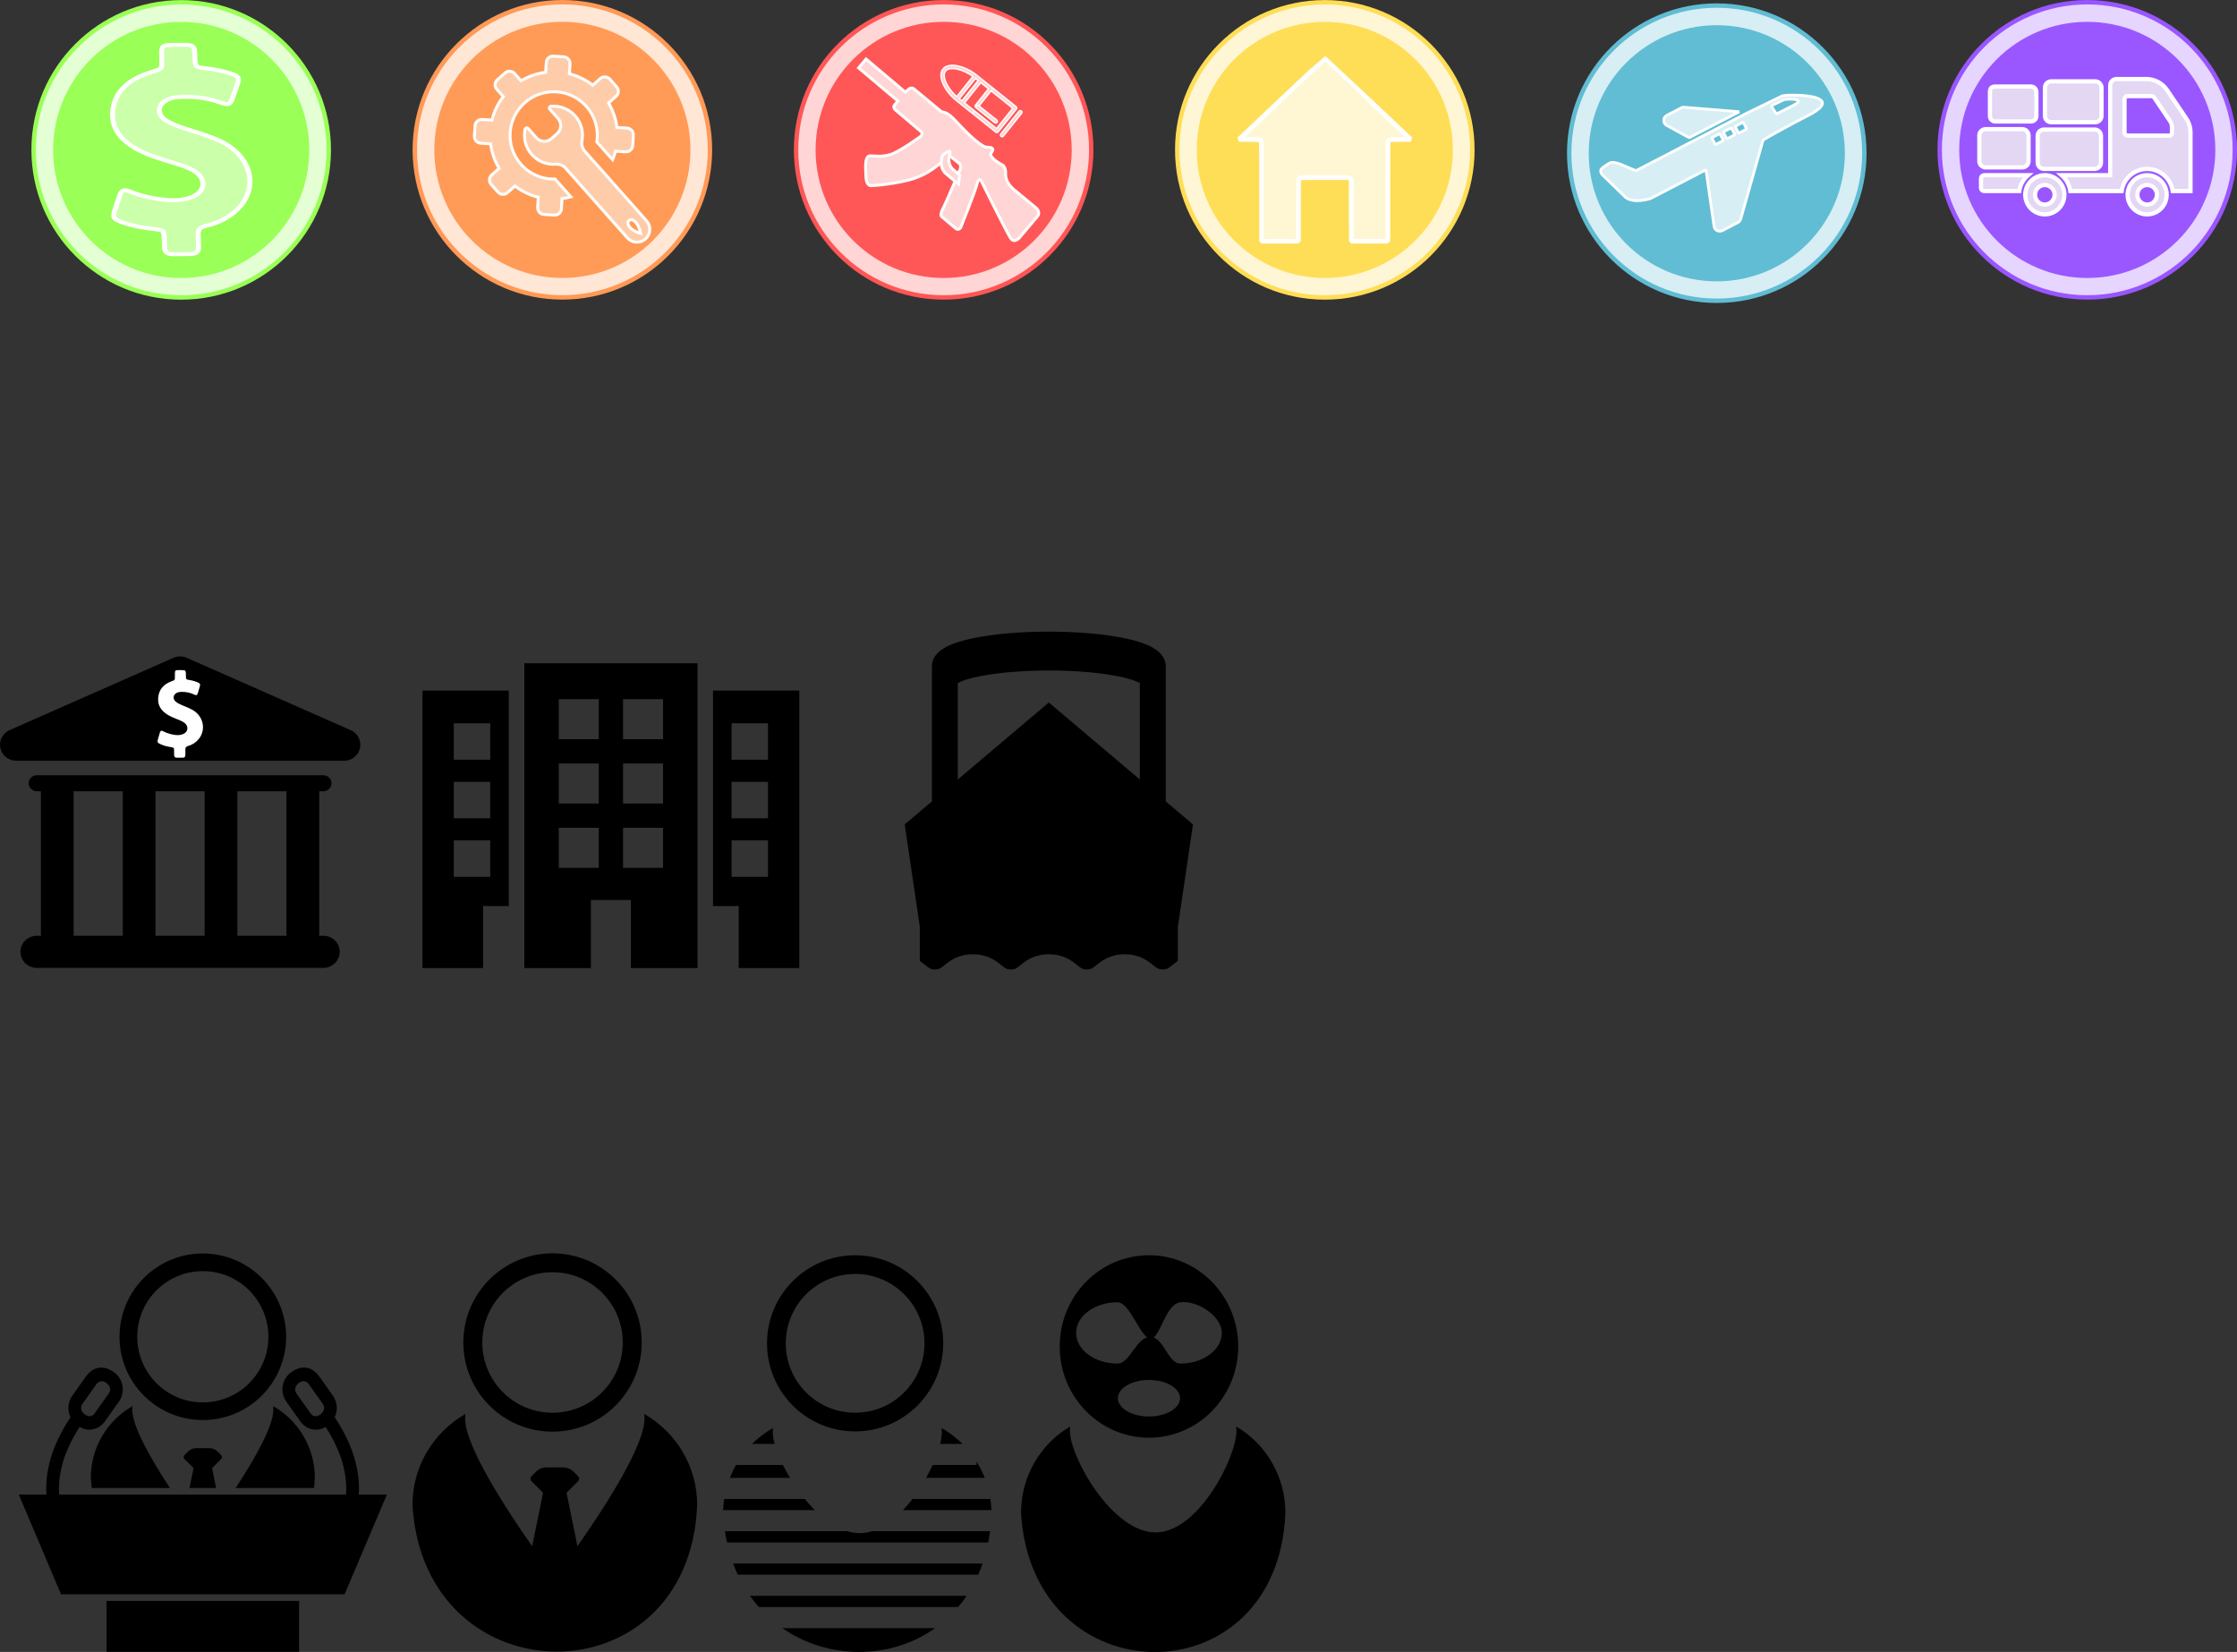 <?xml version="1.0" encoding="UTF-8" standalone="no"?>
<!-- Created with Inkscape (http://www.inkscape.org/) -->

<svg
   xmlns:osb="http://www.openswatchbook.org/uri/2009/osb"
   xmlns:dc="http://purl.org/dc/elements/1.1/"
   xmlns:cc="http://creativecommons.org/ns#"
   xmlns:rdf="http://www.w3.org/1999/02/22-rdf-syntax-ns#"
   xmlns:svg="http://www.w3.org/2000/svg"
   xmlns="http://www.w3.org/2000/svg"
   xmlns:sodipodi="http://sodipodi.sourceforge.net/DTD/sodipodi-0.dtd"
   xmlns:inkscape="http://www.inkscape.org/namespaces/inkscape"
   width="1127.965"
   height="832.862"
   id="svg2"
   version="1.1"
   inkscape:version="0.48.4 r9939"
   sodipodi:docname="Summary_icon_1.svg">
  <rect width="100%" height="100%" fill="#333333" stroke="none"/>
  <defs
     id="defs4">
    <linearGradient
       osb:paint="solid"
       id="linearGradient5585">
      <stop
         id="stop5587"
         offset="0"
         style="stop-color:#06ff12;stop-opacity:1;" />
    </linearGradient>
    <linearGradient
       id="linearGradient5585-2"
       osb:paint="solid">
      <stop
         style="stop-color:#06ff12;stop-opacity:1;"
         offset="0"
         id="stop5587-1" />
    </linearGradient>
  </defs>
  <sodipodi:namedview
     id="base"
     pagecolor="#ffffff"
     bordercolor="#666666"
     borderopacity="1.0"
     inkscape:pageopacity="0.0"
     inkscape:pageshadow="2"
     inkscape:zoom="0.49497475"
     inkscape:cx="-315.29801"
     inkscape:cy="748.65014"
     inkscape:document-units="px"
     inkscape:current-layer="layer1"
     showgrid="false"
     inkscape:window-width="1280"
     inkscape:window-height="1004"
     inkscape:window-x="-3"
     inkscape:window-y="-3"
     inkscape:window-maximized="1"
     fit-margin-top="0"
     fit-margin-left="0"
     fit-margin-right="0"
     fit-margin-bottom="0"
     showguides="true"
     inkscape:guide-bbox="true" />
  <g
     inkscape:label="Layer 1"
     inkscape:groupmode="layer"
     id="layer1"
     transform="translate(2.313,-22.857)">
    <g
       transform="matrix(0.739,0,0,0.739,78.689,-92.333)"
       id="layer1-5"
       inkscape:label="Layer 1">
      <path
         transform="matrix(1.06,0,0,1.06,754.587,141.188)"
         d="m -112.857,110.286 c 0,52.467 -42.533,95 -95,95 -52.467,0 -95,-42.533 -95,-95 0,-52.467 42.533,-95 95,-95 52.467,0 95,42.533 95,95 z"
         sodipodi:ry="95"
         sodipodi:rx="95"
         sodipodi:cy="110.28571"
         sodipodi:cx="-207.85715"
         id="path2990"
         style="fill:#ffd5d5;fill-opacity:1;stroke:#ff5555;stroke-width:2.831;stroke-linejoin:miter;stroke-miterlimit:3.6;stroke-opacity:1;stroke-dasharray:none;stroke-dashoffset:1.2;marker-start:none"
         sodipodi:type="arc" />
      <path
         transform="matrix(0.941,0,0,0.941,641.803,-50.634)"
         d="m -21.429,328.143 c 0,51.284 -41.574,92.857 -92.857,92.857 -51.284,0 -92.857,-41.574 -92.857,-92.857 0,-51.284 41.574,-92.857 92.857,-92.857 51.284,0 92.857,41.574 92.857,92.857 z"
         sodipodi:ry="92.85714"
         sodipodi:rx="92.85714"
         sodipodi:cy="328.14285"
         sodipodi:cx="-114.28571"
         id="path2994"
         style="opacity:0.98;fill:#ff5555;fill-opacity:1;stroke:#ff9955;stroke-width:5;stroke-linejoin:bevel;stroke-miterlimit:3.9;stroke-opacity:0;stroke-dasharray:none"
         sodipodi:type="arc" />
      <g
         inkscape:export-ydpi="90"
         inkscape:export-xdpi="90"
         inkscape:export-filename="/home/chnn/d3/arms.png"
         style="fill:#ffd5d5;stroke:#ffffff;stroke-width:5.656;stroke-miterlimit:4;stroke-opacity:1;stroke-dasharray:none"
         inkscape:transform-center-y="27.998445"
         inkscape:transform-center-x="5.7861588"
         transform="matrix(0.153,-0.017,0.017,0.153,531.639,201.246)"
         id="g6481">
        <g
           style="fill:#ffd5d5;stroke:#ffffff;stroke-width:5.656;stroke-miterlimit:4;stroke-opacity:1;stroke-dasharray:none"
           id="g6427">
          <path
             style="fill:#ffd5d5;stroke:#ffffff;stroke-width:5.656;stroke-miterlimit:4;stroke-opacity:1;stroke-dasharray:none"
             inkscape:connector-curvature="0"
             d="m 316.682,214.292 -93.48,-93.481 c -2.928,-2.928 -7.673,-2.929 -10.604,-0.003 -2.932,2.931 -2.932,7.68 -0.003,10.609 l 88.178,88.178 -81.178,81.179 -88.178,-88.178 c -2.93,-2.929 -7.677,-2.929 -10.607,0 -2.929,2.929 -2.929,7.678 0,10.607 l 93.481,93.481 c 1.407,1.407 3.314,2.197 5.304,2.197 1.99,0 3.896,-0.79 5.304,-2.197 l 91.784,-91.785 c 2.928,-2.929 2.928,-7.678 -0.001,-10.607 z"
             id="path6433" />
          <path
             style="fill:#ffd5d5;stroke:#ffffff;stroke-width:5.656;stroke-miterlimit:4;stroke-opacity:1;stroke-dasharray:none"
             inkscape:connector-curvature="0"
             d="m 127.399,208.578 -36.034,-36.033 81.178,-81.178 30.73,30.73 -65.363,65.363 c -2.929,2.929 -2.929,7.678 0,10.606 1.465,1.465 3.384,2.197 5.304,2.197 1.919,0 3.839,-0.732 5.304,-2.197 L 219.185,127.4 c 2.929,-2.931 2.928,-7.678 0,-10.606 L 156.73,54.339 C 135.965,33.575 107.928,15.753 81.73,6.664 51.302,-3.894 26.683,-1.851 12.415,12.417 -1.852,26.685 -3.895,51.301 6.662,81.732 c 9.089,26.198 26.912,54.235 47.675,74.999 l 62.455,62.455 c 1.465,1.464 3.384,2.197 5.304,2.197 1.919,0 3.838,-0.732 5.303,-2.196 2.929,-2.931 2.929,-7.68 0,-10.609 z M 80.758,161.938 70.247,151.427 151.425,70.249 161.936,80.76 80.758,161.938 z M 76.813,20.835 c 21.961,7.619 45.349,21.945 63.876,38.936 L 59.77,140.69 C 42.779,122.163 28.452,98.775 20.834,76.815 12.387,52.468 13.185,32.861 23.023,23.023 32.861,13.186 52.468,12.388 76.813,20.835 z"
             id="path6435" />
          <path
             style="fill:#ffd5d5;stroke:#ffffff;stroke-width:5.656;stroke-miterlimit:4;stroke-opacity:1;stroke-dasharray:none"
             inkscape:connector-curvature="0"
             d="m 337.8,235.41 c -2.93,-2.929 -7.678,-2.929 -10.607,0 l -91.784,91.785 c -2.929,2.929 -2.929,7.678 0,10.606 1.465,1.464 3.385,2.197 5.304,2.197 1.919,0 3.839,-0.732 5.304,-2.197 l 91.784,-91.785 c 2.928,-2.928 2.928,-7.677 -0.001,-10.606 z"
             id="path6437" />
          <path
             style="fill:#ffd5d5;stroke:#ffffff;stroke-width:5.656;stroke-miterlimit:4;stroke-opacity:1;stroke-dasharray:none"
             inkscape:connector-curvature="0"
             d="m 214.29,274.447 c 1.465,1.464 3.385,2.197 5.304,2.197 1.919,0 3.839,-0.732 5.304,-2.197 2.929,-2.929 2.929,-7.678 0,-10.606 l -72.362,-72.362 c -2.93,-2.929 -7.678,-2.929 -10.607,0 -2.929,2.929 -2.929,7.678 0,10.606 l 72.361,72.362 z"
             id="path6443" />
        </g>
        <g
           style="fill:#ffd5d5;stroke:#ffffff;stroke-width:5.656;stroke-miterlimit:4;stroke-opacity:1;stroke-dasharray:none"
           id="g6445" />
        <g
           style="fill:#ffd5d5;stroke:#ffffff;stroke-width:5.656;stroke-miterlimit:4;stroke-opacity:1;stroke-dasharray:none"
           id="g6447" />
        <g
           style="fill:#ffd5d5;stroke:#ffffff;stroke-width:5.656;stroke-miterlimit:4;stroke-opacity:1;stroke-dasharray:none"
           id="g6449" />
        <g
           style="fill:#ffd5d5;stroke:#ffffff;stroke-width:5.656;stroke-miterlimit:4;stroke-opacity:1;stroke-dasharray:none"
           id="g6451" />
        <g
           style="fill:#ffd5d5;stroke:#ffffff;stroke-width:5.656;stroke-miterlimit:4;stroke-opacity:1;stroke-dasharray:none"
           id="g6453" />
        <g
           style="fill:#ffd5d5;stroke:#ffffff;stroke-width:5.656;stroke-miterlimit:4;stroke-opacity:1;stroke-dasharray:none"
           id="g6455" />
        <g
           style="fill:#ffd5d5;stroke:#ffffff;stroke-width:5.656;stroke-miterlimit:4;stroke-opacity:1;stroke-dasharray:none"
           id="g6457" />
        <g
           style="fill:#ffd5d5;stroke:#ffffff;stroke-width:5.656;stroke-miterlimit:4;stroke-opacity:1;stroke-dasharray:none"
           id="g6459" />
        <g
           style="fill:#ffd5d5;stroke:#ffffff;stroke-width:5.656;stroke-miterlimit:4;stroke-opacity:1;stroke-dasharray:none"
           id="g6461" />
        <g
           style="fill:#ffd5d5;stroke:#ffffff;stroke-width:5.656;stroke-miterlimit:4;stroke-opacity:1;stroke-dasharray:none"
           id="g6463" />
        <g
           style="fill:#ffd5d5;stroke:#ffffff;stroke-width:5.656;stroke-miterlimit:4;stroke-opacity:1;stroke-dasharray:none"
           id="g6465" />
        <g
           style="fill:#ffd5d5;stroke:#ffffff;stroke-width:5.656;stroke-miterlimit:4;stroke-opacity:1;stroke-dasharray:none"
           id="g6467" />
        <g
           style="fill:#ffd5d5;stroke:#ffffff;stroke-width:5.656;stroke-miterlimit:4;stroke-opacity:1;stroke-dasharray:none"
           id="g6469" />
        <g
           style="fill:#ffd5d5;stroke:#ffffff;stroke-width:5.656;stroke-miterlimit:4;stroke-opacity:1;stroke-dasharray:none"
           id="g6471" />
        <g
           style="fill:#ffd5d5;stroke:#ffffff;stroke-width:5.656;stroke-miterlimit:4;stroke-opacity:1;stroke-dasharray:none"
           id="g6473" />
      </g>
      <g
         inkscape:export-ydpi="90"
         inkscape:export-xdpi="90"
         inkscape:export-filename="/home/chnn/d3/arms.png"
         style="fill:#ffd5d5;stroke:#ffffff;stroke-width:0.412;stroke-miterlimit:4;stroke-opacity:1;stroke-dasharray:none"
         transform="matrix(-4.858,0,0,4.858,599.593,196.155)"
         id="g6635">
        <g
           style="fill:#ffd5d5;stroke:#ffffff;stroke-width:0.412;stroke-miterlimit:4;stroke-opacity:1;stroke-dasharray:none"
           id="g6591">
          <path
             sodipodi:nodetypes="ccccsccccccccccccccccccccccccsaaaccccc"
             inkscape:connector-curvature="0"
             style="fill:#ffd5d5;stroke:#ffffff;stroke-width:0.412;stroke-miterlimit:4;stroke-opacity:1;stroke-dasharray:none"
             d="m 0.293,22.117 2.329,2.757 c 0,0 0.822,1.163 1.413,0.291 0.591,-0.87 4.134,-8.052 4.134,-8.052 0,0 0.355,-0.586 0.604,0.461 0.249,1.047 2.294,6.113 2.294,6.113 0,0 0.309,0.427 0.68,0.112 0.372,-0.312 1.86,-1.567 1.86,-1.567 0,0 0.502,-0.159 -0.018,-1.151 -0.521,-0.995 -2.43,-5.521 -2.43,-5.521 0,0 -0.279,-0.58 0.125,-0.92 0.403,-0.339 0.924,-0.728 0.924,-0.728 0,0 0.232,-0.479 0.871,0.026 0.638,0.504 2.468,2.357 5.287,3.054 2.818,0.699 5.285,0.793 5.285,0.793 0,0 0.604,0.022 0.689,-1.009 0.029,-0.881 0.325,-3.115 -0.51,-3.178 -0.603,-0.021 -1.627,0.209 -2.918,-0.189 -1.291,-0.396 -4.208,-2.53 -4.208,-2.53 0,0 -0.468,-0.367 -0.034,-0.735 0.434,-0.366 3.471,-2.928 3.471,-2.928 0,0 0.521,-0.389 0.207,-0.761 -0.313,-0.371 -0.47,-0.557 -0.47,-0.557 L 25.394,1.24 24.346,0 18.83,4.656 18.377,4.247 c 0,0 -0.403,-0.351 -0.744,-0.063 -0.34,0.284 -3.9,3.236 -3.9,3.236 0,0 -0.56,-0.014 -1.303,0.613 -0.743,0.627 -2.826,3.223 -4.662,4.248 -0.366,0.204 -1.015,-0.025 -1.21,0.347 -0.136,0.259 0.358,0.549 0.279,0.831 -0.204,0.729 -1.735,1.465 -1.735,1.465 0,0 -0.407,0.397 -0.356,1.151 0.052,0.752 -0.364,1.578 -1.169,2.26 -0.804,0.68 -3.125,2.586 -3.125,2.586 0,0 -0.681,0.577 -0.159,1.197 z"
             id="path6593" />
          <path
             inkscape:connector-curvature="0"
             style="fill:#ffd5d5;stroke:#ffffff;stroke-width:0.412;stroke-miterlimit:4;stroke-opacity:1;stroke-dasharray:none"
             d="m 11.204,16.285 c 0,0 0.512,-0.432 0.921,-0.777 0.409,-0.345 0.805,-1.12 0.464,-2.146 -0.34,-1.025 1,0.147 1,0.147 0,0 0.703,1.612 -0.496,2.623 -1.204,1.019 -1.736,1.423 -1.736,1.423 l -0.153,-1.27 z"
             id="path6597" />
        </g>
        <g
           style="fill:#ffd5d5;stroke:#ffffff;stroke-width:0.412;stroke-miterlimit:4;stroke-opacity:1;stroke-dasharray:none"
           id="g6599" />
        <g
           style="fill:#ffd5d5;stroke:#ffffff;stroke-width:0.412;stroke-miterlimit:4;stroke-opacity:1;stroke-dasharray:none"
           id="g6601" />
        <g
           style="fill:#ffd5d5;stroke:#ffffff;stroke-width:0.412;stroke-miterlimit:4;stroke-opacity:1;stroke-dasharray:none"
           id="g6603" />
        <g
           style="fill:#ffd5d5;stroke:#ffffff;stroke-width:0.412;stroke-miterlimit:4;stroke-opacity:1;stroke-dasharray:none"
           id="g6605" />
        <g
           style="fill:#ffd5d5;stroke:#ffffff;stroke-width:0.412;stroke-miterlimit:4;stroke-opacity:1;stroke-dasharray:none"
           id="g6607" />
        <g
           style="fill:#ffd5d5;stroke:#ffffff;stroke-width:0.412;stroke-miterlimit:4;stroke-opacity:1;stroke-dasharray:none"
           id="g6609" />
        <g
           style="fill:#ffd5d5;stroke:#ffffff;stroke-width:0.412;stroke-miterlimit:4;stroke-opacity:1;stroke-dasharray:none"
           id="g6611" />
        <g
           style="fill:#ffd5d5;stroke:#ffffff;stroke-width:0.412;stroke-miterlimit:4;stroke-opacity:1;stroke-dasharray:none"
           id="g6613" />
        <g
           style="fill:#ffd5d5;stroke:#ffffff;stroke-width:0.412;stroke-miterlimit:4;stroke-opacity:1;stroke-dasharray:none"
           id="g6615" />
        <g
           style="fill:#ffd5d5;stroke:#ffffff;stroke-width:0.412;stroke-miterlimit:4;stroke-opacity:1;stroke-dasharray:none"
           id="g6617" />
        <g
           style="fill:#ffd5d5;stroke:#ffffff;stroke-width:0.412;stroke-miterlimit:4;stroke-opacity:1;stroke-dasharray:none"
           id="g6619" />
        <g
           style="fill:#ffd5d5;stroke:#ffffff;stroke-width:0.412;stroke-miterlimit:4;stroke-opacity:1;stroke-dasharray:none"
           id="g6621" />
        <g
           style="fill:#ffd5d5;stroke:#ffffff;stroke-width:0.412;stroke-miterlimit:4;stroke-opacity:1;stroke-dasharray:none"
           id="g6623" />
        <g
           style="fill:#ffd5d5;stroke:#ffffff;stroke-width:0.412;stroke-miterlimit:4;stroke-opacity:1;stroke-dasharray:none"
           id="g6625" />
        <g
           style="fill:#ffd5d5;stroke:#ffffff;stroke-width:0.412;stroke-miterlimit:4;stroke-opacity:1;stroke-dasharray:none"
           id="g6627" />
      </g>
    </g>
    <g
       id="g3514"
       transform="matrix(0.739,0,0,0.739,205.751,22.861)">
      <path
         transform="matrix(1.06,0,0,1.06,322.498,-14.706)"
         d="m -112.857,110.286 c 0,52.467 -42.533,95 -95,95 -52.467,0 -95,-42.533 -95,-95 0,-52.467 42.533,-95 95,-95 52.467,0 95,42.533 95,95 z"
         sodipodi:ry="95"
         sodipodi:rx="95"
         sodipodi:cy="110.28571"
         sodipodi:cx="-207.85715"
         id="path2990-3"
         style="fill:#ffe6d5;fill-opacity:1;stroke:#ff9955;stroke-width:2.831;stroke-linejoin:miter;stroke-miterlimit:3.6;stroke-opacity:1;stroke-dasharray:none;stroke-dashoffset:1.2;marker-start:none"
         sodipodi:type="arc" />
      <path
         transform="matrix(0.941,0,0,0.941,209.714,-206.528)"
         d="m -21.429,328.143 c 0,51.284 -41.574,92.857 -92.857,92.857 -51.284,0 -92.857,-41.574 -92.857,-92.857 0,-51.284 41.574,-92.857 92.857,-92.857 51.284,0 92.857,41.574 92.857,92.857 z"
         sodipodi:ry="92.85714"
         sodipodi:rx="92.85714"
         sodipodi:cy="328.14285"
         sodipodi:cx="-114.28571"
         id="path2994-4"
         style="opacity:0.98;fill:#ff9955;fill-opacity:1;stroke:#ff9955;stroke-width:5;stroke-linejoin:bevel;stroke-miterlimit:3.9;stroke-opacity:0;stroke-dasharray:none"
         sodipodi:type="arc" />
      <g
         style="fill:#ffccaa;stroke:#ffffff;stroke-width:5.173;stroke-miterlimit:4;stroke-opacity:1;stroke-dasharray:none"
         transform="matrix(0.387,0,0,0.387,356.493,480.128)"
         id="g3124">
        <g
           transform="matrix(0.585,-0.519,0.519,0.585,-908.214,-978.97)"
           style="fill:#ffccaa;stroke:#ffffff;stroke-width:6.614;stroke-miterlimit:4;stroke-opacity:1;stroke-dasharray:none"
           id="g3080">
          <g
             style="fill:#ffccaa;stroke:#ffffff;stroke-width:6.614;stroke-miterlimit:4;stroke-opacity:1;stroke-dasharray:none"
             id="g3082">
            <path
               style="fill:#ffccaa;stroke:#ffffff;stroke-width:6.614;stroke-miterlimit:4;stroke-opacity:1;stroke-dasharray:none"
               inkscape:connector-curvature="0"
               d="M 408.5,151.9 H 386 c -3.7,-19.8 -11.4,-38.2 -22.3,-54.2 l 15.8,-15.8 c 5.9,-5.9 5.9,-15.5 0,-21.4 L 363,44 c -5.9,-5.9 -15.5,-5.9 -21.4,0 l -15.7,15.7 c -16,-11 -34.4,-18.8 -54.3,-22.6 v -22 C 271.6,6.8 264.8,0 256.5,0 h -23.3 c -8.3,0 -15.1,6.8 -15.1,15.1 V 37.2 C 198.3,41 179.9,48.8 163.8,59.8 L 148.1,44.1 c -5.9,-5.9 -15.5,-5.9 -21.4,0 l -16.5,16.5 c -5.9,5.9 -5.9,15.5 0,21.4 L 126,97.8 c -10.9,16 -18.6,34.4 -22.3,54.2 H 81.3 c -8.3,0 -15.1,6.8 -15.1,15.1 v 23.3 c 0,8.3 6.8,15.1 15.1,15.1 H 104 c 3.8,19.7 11.6,37.9 22.5,53.8 l -16.2,16.2 c -5.9,5.9 -5.9,15.5 0,21.4 l 16.5,16.5 c 5.9,5.9 15.5,5.9 21.4,0 l 16.3,-16.3 c 5.6,3.8 11.4,7.2 17.5,10.2 v -53.6 c -21.7,-18 -35.4,-45.2 -35.4,-75.6 0,-54.3 44,-98.4 98.4,-98.4 54.3,0 98.4,44 98.4,98.4 0,30.4 -13.8,57.6 -35.4,75.6 v 53.6 c 6.1,-3 12,-6.4 17.5,-10.2 l 16.3,16.3 c 5.9,5.9 15.5,5.9 21.4,0 l 16.5,-16.5 c 5.9,-5.9 5.9,-15.5 0,-21.4 l -16.2,-16.2 c 10.9,-15.9 18.7,-34.1 22.5,-53.8 h 22.7 c 8.3,0 15.1,-6.8 15.1,-15.1 V 167 c -0.2,-8.3 -7,-15.1 -15.3,-15.1 z"
               id="path3084" />
            <path
               style="fill:#ffccaa;stroke:#ffffff;stroke-width:6.614;stroke-miterlimit:4;stroke-opacity:1;stroke-dasharray:none"
               sodipodi:nodetypes="csssssscscssssscsccc"
               inkscape:connector-curvature="0"
               d="m 283.8,124.8 c -2.6,-1.9 -6.2,-0.1 -6.2,3.1 l 0,28.1 c 0,13.3 -10.8,24.1 -24.1,24.1 l -17.2,0 c -13.3,0 -24.1,-10.8 -24.1,-24.1 l 0,-28.1 c 0,-3.2 -3.6,-5 -6.2,-3.1 -16.1,11.9 -26.6,31.1 -26.6,52.7 0,21.2 10.1,40 25.7,52 6.9,5.3 10.9,13.4 10.9,22.1 l 0,209.6 c 0,15.9 13,28.8 28.9,28.8 16,0 28.9,-12.9 28.9,-28.8 l 0,-209.7 c 0,-8.7 4,-16.8 10.9,-22.1 15.6,-12 25.7,-30.8 25.7,-52 0,-21.5 -10.4,-40.7 -26.6,-52.6 z m -38.9,348.531 c -30.697,-51.371 29.647,-52.683 0,0 z"
               id="path3086" />
          </g>
        </g>
        <g
           style="fill:#ffccaa;stroke:#ffffff;stroke-width:5.173;stroke-miterlimit:4;stroke-opacity:1;stroke-dasharray:none"
           id="g3088" />
        <g
           style="fill:#ffccaa;stroke:#ffffff;stroke-width:5.173;stroke-miterlimit:4;stroke-opacity:1;stroke-dasharray:none"
           id="g3090" />
        <g
           style="fill:#ffccaa;stroke:#ffffff;stroke-width:5.173;stroke-miterlimit:4;stroke-opacity:1;stroke-dasharray:none"
           id="g3092" />
        <g
           style="fill:#ffccaa;stroke:#ffffff;stroke-width:5.173;stroke-miterlimit:4;stroke-opacity:1;stroke-dasharray:none"
           id="g3094" />
        <g
           style="fill:#ffccaa;stroke:#ffffff;stroke-width:5.173;stroke-miterlimit:4;stroke-opacity:1;stroke-dasharray:none"
           id="g3096" />
        <g
           style="fill:#ffccaa;stroke:#ffffff;stroke-width:5.173;stroke-miterlimit:4;stroke-opacity:1;stroke-dasharray:none"
           id="g3098" />
        <g
           style="fill:#ffccaa;stroke:#ffffff;stroke-width:5.173;stroke-miterlimit:4;stroke-opacity:1;stroke-dasharray:none"
           id="g3100" />
        <g
           style="fill:#ffccaa;stroke:#ffffff;stroke-width:5.173;stroke-miterlimit:4;stroke-opacity:1;stroke-dasharray:none"
           id="g3102" />
        <g
           style="fill:#ffccaa;stroke:#ffffff;stroke-width:5.173;stroke-miterlimit:4;stroke-opacity:1;stroke-dasharray:none"
           id="g3104" />
        <g
           style="fill:#ffccaa;stroke:#ffffff;stroke-width:5.173;stroke-miterlimit:4;stroke-opacity:1;stroke-dasharray:none"
           id="g3106" />
        <g
           style="fill:#ffccaa;stroke:#ffffff;stroke-width:5.173;stroke-miterlimit:4;stroke-opacity:1;stroke-dasharray:none"
           id="g3108" />
        <g
           style="fill:#ffccaa;stroke:#ffffff;stroke-width:5.173;stroke-miterlimit:4;stroke-opacity:1;stroke-dasharray:none"
           id="g3110" />
        <g
           style="fill:#ffccaa;stroke:#ffffff;stroke-width:5.173;stroke-miterlimit:4;stroke-opacity:1;stroke-dasharray:none"
           id="g3112" />
        <g
           style="fill:#ffccaa;stroke:#ffffff;stroke-width:5.173;stroke-miterlimit:4;stroke-opacity:1;stroke-dasharray:none"
           id="g3114" />
        <g
           style="fill:#ffccaa;stroke:#ffffff;stroke-width:5.173;stroke-miterlimit:4;stroke-opacity:1;stroke-dasharray:none"
           id="g3116" />
      </g>
    </g>
    <g
       id="g3620"
       transform="matrix(1,0,0,1.022,502.517,645.501)">
      <g
         transform="matrix(2.022,0,0,2.022,-18.04,10)"
         id="g3765">
        <path
           sodipodi:nodetypes="ssssssssssssssassss"
           inkscape:connector-curvature="0"
           id="path3767"
           d="m 23.516,22.256 c 0,-12.292 9.964,-22.256 22.257,-22.256 12.291,0 22.256,9.964 22.256,22.256 0,12.292 -9.965,22.256 -22.256,22.256 -12.293,0 -22.257,-9.964 -22.257,-22.256 z m 30.007,12.623 c 0,-2.461 -3.472,-4.456 -7.75,-4.456 -4.281,0 -7.75,1.995 -7.75,4.456 0,2.46 3.469,4.455 7.75,4.455 4.278,0 7.75,-1.995 7.75,-4.455 z m -15.584,-8.457 c 3.135,0 4.728,-6.601 8.225,-6.515 3.296,0.081 4.305,6.515 7.441,6.515 5.707,0 10.334,-3.347 10.334,-7.474 0,-4.129 -6.115,-7.997 -10.334,-7.476 -3.827,0.473 -4.966,8.859 -7.441,8.859 C 43.686,20.33 41.074,11.472 37.939,11.472 c -5.707,0 -10.334,3.347 -10.334,7.476 0,4.127 4.627,7.474 10.334,7.474 z" />
      </g>
      <g
         transform="translate(-20.053,-58.482)"
         id="g3769" />
      <g
         transform="translate(-20.053,-58.482)"
         id="g3771" />
      <g
         transform="translate(-20.053,-58.482)"
         id="g3773" />
      <g
         transform="translate(-20.053,-58.482)"
         id="g3775" />
      <g
         transform="translate(-20.053,-58.482)"
         id="g3777" />
      <g
         transform="translate(-20.053,-58.482)"
         id="g3779" />
      <g
         transform="translate(-20.053,-58.482)"
         id="g3781" />
      <g
         transform="translate(-20.053,-58.482)"
         id="g3783" />
      <g
         transform="translate(-20.053,-58.482)"
         id="g3785" />
      <g
         transform="translate(-20.053,-58.482)"
         id="g3787" />
      <g
         transform="translate(-20.053,-58.482)"
         id="g3789" />
      <g
         transform="translate(-20.053,-58.482)"
         id="g3791" />
      <g
         transform="translate(-20.053,-58.482)"
         id="g3793" />
      <g
         transform="translate(-20.053,-58.482)"
         id="g3795" />
      <g
         transform="translate(-20.053,-58.482)"
         id="g3797" />
      <path
         sodipodi:nodetypes="ccsasccc"
         inkscape:connector-curvature="0"
         style="fill:#000000"
         id="path3628"
         d="m 143.293,137.103 c 0,-18.256 -9.986,-34.152 -24.774,-42.613 0.044,0.703 0.119,1.398 0.119,2.112 0,12.909 -18.933,49.713 -40.384,50.118 -22.141,0.419 -43.608,-37.209 -43.608,-50.118 0,-0.714 0.075,-1.409 0.127,-2.112 C 19.986,102.948 10,118.844 10,137.103 c 5.467,91.081 129.639,91.911 133.293,-4.3e-4 z" />
    </g>
    <g
       transform="matrix(1.004,0,0,1.004,-220.941,148.199)"
       id="layer1-3"
       inkscape:label="Layer 1">
      <path
         sodipodi:nodetypes="ccccsccscccccscccccccsccss"
         inkscape:connector-curvature="0"
         id="path3628-3"
         d="m 284.29,581.257 c -12.479,7.138 -20.911,20.574 -20.911,35.984 0.106,1.761 0.285,3.459 0.494,5.141 l 39.236,0 c -9.254,-14.091 -18.936,-30.838 -18.936,-39.324 0,-0.603 0.072,-1.207 0.116,-1.801 z m 70.66,0 c 0.037,0.593 0.087,1.197 0.087,1.801 0,8.485 -9.681,25.233 -18.936,39.324 l 39.382,0 c 0.173,-1.681 0.308,-3.379 0.378,-5.141 0,-15.406 -8.431,-28.843 -20.911,-35.984 z m -38.656,21.114 c -1.545,0 -3.032,0.62 -4.124,1.714 l -1.772,1.772 c -0.545,0.546 -0.545,1.429 0,1.975 l 4.589,4.56 -2.062,9.991 13.36,0 -2.033,-9.991 4.56,-4.56 c 0.545,-0.545 0.545,-1.429 0,-1.975 l -1.772,-1.772 c -1.092,-1.093 -2.579,-1.714 -4.124,-1.714 z"
         style="fill:#000000;display:inline" />
      <path
         inkscape:connector-curvature="0"
         id="path3848"
         d="m 319.62,504.606 c -23.1,0 -41.838,18.738 -41.838,41.838 0,23.1 18.738,41.804 41.838,41.804 23.1,0 41.838,-18.705 41.838,-41.804 0,-23.1 -18.738,-41.838 -41.838,-41.838 z m 0,8.87 c 18.196,0 32.935,14.772 32.935,32.968 0,18.196 -14.739,32.935 -32.935,32.935 -18.196,0 -32.935,-14.739 -32.935,-32.935 0,-18.196 14.739,-32.968 32.935,-32.968 z"
         style="fill:#000000;display:inline" />
      <path
         sodipodi:nodetypes="ccccc"
         inkscape:connector-curvature="0"
         id="rect8954"
         d="m 248.41,675.758 142.42,0 21.212,-50.061 -184.844,0 z"
         style="fill:#000000;fill-opacity:1;stroke:none" />
      <g
         transform="matrix(0.783,0,0,0.827,689.626,529.488)"
         id="g9093">
        <g
           id="g9057" />
        <g
           id="g9059" />
        <g
           id="g9061" />
        <g
           id="g9063" />
        <g
           id="g9065" />
        <g
           id="g9067" />
        <g
           id="g9069" />
        <g
           id="g9071" />
        <g
           id="g9073" />
        <g
           id="g9075" />
        <g
           id="g9077" />
        <g
           id="g9079" />
        <g
           id="g9081" />
        <g
           id="g9083" />
        <g
           id="g9085" />
        <g
           transform="matrix(-0.24,0.32,-0.32,-0.24,-335.278,88.286)"
           id="g9258">
          <g
             id="g9210">
            <path
               sodipodi:nodetypes="ccssscscccsscsscs"
               inkscape:connector-curvature="0"
               d="m 409.884,407.229 c -25.205,27.745 -62.73,42.822 -111.637,44.896 -1.773,-15.345 -14.841,-27.301 -30.652,-27.301 l -37.873,0 c -17.017,0 -30.864,13.846 -30.864,30.863 0,1.725 -1.462,32.834 30.864,34.315 l 37.873,0 c 12.171,0 22.719,-7.087 27.74,-17.353 56.378,-1.659 99.981,-19.025 129.662,-51.693 -16.561,-14.541 1.654,-0.553 -15.113,-13.727 z m -142.287,62.354 -37.873,0 c -5.763,0 -11.54,-5.099 -10.447,-13.898 0.71,-5.718 3.863,-10.447 10.447,-10.447 l 37.873,0 c 6.763,0 9.871,4.715 10.447,10.447 0.947,9.421 -4.685,13.898 -10.447,13.898 z"
               id="path9212" />
          </g>
          <g
             id="g9222" />
          <g
             id="g9224" />
          <g
             id="g9226" />
          <g
             id="g9228" />
          <g
             id="g9230" />
          <g
             id="g9232" />
          <g
             id="g9234" />
          <g
             id="g9236" />
          <g
             id="g9238" />
          <g
             id="g9240" />
          <g
             id="g9242" />
          <g
             id="g9244" />
          <g
             id="g9246" />
          <g
             id="g9248" />
          <g
             id="g9250" />
        </g>
        <g
           transform="matrix(0.24,0.32,0.32,-0.24,-610.089,82.887)"
           id="g9258-5">
          <g
             id="g9210-9">
            <path
               sodipodi:nodetypes="ccssscscccsscsscs"
               inkscape:connector-curvature="0"
               d="m 420.675,399.113 c -25.205,27.745 -62.73,42.822 -111.637,44.896 -1.773,-15.345 -14.841,-27.301 -30.652,-27.301 l -37.873,0 c -17.017,0 -30.864,13.846 -30.864,30.863 0,1.725 -1.462,32.834 30.864,34.315 l 37.873,0 c 12.171,0 22.719,-7.087 27.74,-17.353 56.378,-1.659 99.981,-19.025 129.662,-51.693 -16.561,-14.541 1.654,-0.553 -15.113,-13.727 z m -142.287,62.354 -37.873,0 c -5.763,0 -11.54,-5.099 -10.447,-13.898 0.71,-5.718 3.863,-10.447 10.447,-10.447 l 37.873,0 c 6.763,0 9.871,4.715 10.447,10.447 0.947,9.421 -4.685,13.898 -10.447,13.898 z"
               id="path9212-2" />
          </g>
          <g
             id="g9222-2" />
          <g
             id="g9224-7" />
          <g
             id="g9226-9" />
          <g
             id="g9228-2" />
          <g
             id="g9230-0" />
          <g
             id="g9232-4" />
          <g
             id="g9234-6" />
          <g
             id="g9236-0" />
          <g
             id="g9238-0" />
          <g
             id="g9240-2" />
          <g
             id="g9242-8" />
          <g
             id="g9244-6" />
          <g
             id="g9246-4" />
          <g
             id="g9248-8" />
          <g
             id="g9250-3" />
        </g>
      </g>
      <rect
         y="679.074"
         x="271.271"
         height="25.533"
         width="96.698"
         id="rect9350"
         style="fill:#000000;fill-opacity:1;stroke:none" />
    </g>
    <g
       transform="matrix(0.424,0,0,0.424,160.099,678.225)"
       id="g3624"
       style="fill:#000000;display:inline">
      <path
         sodipodi:nodetypes="ccsccsccsscccccsccc"
         inkscape:connector-curvature="0"
         style="fill:#000000"
         id="path3628-9"
         d="m 446.044,243.886 c 0,-46.371 -25.365,-86.751 -62.928,-108.242 0.111,1.786 0.303,3.55 0.303,5.365 0,32.79 -48.154,106.837 -79.765,151.91 l -12.957,-63.569 13.748,-13.748 c 1.641,-1.641 1.642,-4.303 10e-4,-5.946 l -5.331,-5.336 c -3.287,-3.29 -7.746,-5.139 -12.396,-5.139 l -19.949,0 c -4.651,0 -9.11,1.849 -12.397,5.139 l -5.331,5.337 c -1.64,1.642 -1.639,4.303 0.002,5.946 l 13.747,13.748 -12.962,63.569 c -31.605,-45.083 -79.759,-119.12 -79.759,-151.91 0,-1.814 0.19,-3.58 0.324,-5.365 -37.562,21.484 -62.928,61.861 -62.928,108.242 13.886,231.356 329.298,233.464 338.579,-0.001 z" />
      <path
         inkscape:connector-curvature="0"
         id="path3848-7"
         d="m 274.032,-55.382 c -58.562,0 -106.067,47.505 -106.067,106.067 0,58.562 47.505,105.982 106.067,105.982 58.562,0 106.067,-47.421 106.067,-105.982 0,-58.562 -47.505,-106.067 -106.067,-106.067 z m 0,22.486 c 46.13,0 83.496,37.451 83.496,83.581 0,46.13 -37.366,83.496 -83.496,83.496 -46.13,0 -83.496,-37.366 -83.496,-83.496 0,-46.13 37.366,-83.581 83.496,-83.581 z"
         style="fill:#000000" />
    </g>
    <g
       id="g3992"
       transform="translate(352.32,645.719)">
      <g
         transform="translate(-20.084,-54.194)"
         id="g3769-1" />
      <g
         transform="translate(-20.084,-54.194)"
         id="g3771-7" />
      <g
         transform="translate(-20.084,-54.194)"
         id="g3773-5" />
      <g
         transform="translate(-20.084,-54.194)"
         id="g3775-2" />
      <g
         transform="translate(-20.084,-54.194)"
         id="g3777-3" />
      <g
         transform="translate(-20.084,-54.194)"
         id="g3779-4" />
      <g
         transform="translate(-20.084,-54.194)"
         id="g3781-8" />
      <g
         transform="translate(-20.084,-54.194)"
         id="g3783-1" />
      <g
         transform="translate(-20.084,-54.194)"
         id="g3785-8" />
      <g
         transform="translate(-20.084,-54.194)"
         id="g3787-5" />
      <g
         transform="translate(-20.084,-54.194)"
         id="g3789-9" />
      <g
         transform="translate(-20.084,-54.194)"
         id="g3791-1" />
      <g
         transform="translate(-20.084,-54.194)"
         id="g3793-5" />
      <g
         transform="translate(-20.084,-54.194)"
         id="g3795-8" />
      <g
         transform="translate(-20.084,-54.194)"
         id="g3797-5" />
      <path
         inkscape:connector-curvature="0"
         id="path3628-8"
         d="m 35.136,97.086 c -3.861,2.209 -7.412,4.899 -10.539,8.019 l 11.357,0 c -0.627,-2.269 -0.949,-4.27 -0.949,-5.891 0,-0.725 0.078,-1.414 0.131,-2.127 z m 84.998,0 c 0.044,0.714 0.131,1.402 0.131,2.127 0,1.631 -0.288,3.628 -0.851,5.891 l 11.259,0 c -3.127,-3.12 -6.677,-5.809 -10.539,-8.019 z m 17.641,16.954 0,1.702 -22.158,0 c -0.956,2.124 -2.068,4.299 -3.273,6.48 l 29.555,0 c -1.124,-2.868 -2.511,-5.601 -4.124,-8.182 z m -121.295,1.702 c -1.18,2.067 -2.198,4.242 -3.077,6.48 l 30.307,0 c -1.307,-2.18 -2.522,-4.359 -3.567,-6.48 l -23.663,0 z m -5.957,17.117 c -0.279,1.843 -0.455,3.725 -0.524,5.629 l 46.246,0 c -1.774,-1.765 -3.489,-3.648 -5.106,-5.629 l -40.617,0 z m 94.948,0 c -1.508,1.98 -3.109,3.866 -4.778,5.629 l 44.577,0 c -0.069,-1.904 -0.244,-3.782 -0.524,-5.629 l -39.275,0 z m -94.588,16.266 c 0.296,1.941 0.674,3.813 1.08,5.662 l 131.703,0 c 0.364,-1.846 0.663,-3.723 0.916,-5.662 l -59.502,0 c -1.909,0.592 -3.864,0.945 -5.826,0.982 -2.242,0.042 -4.471,-0.319 -6.677,-0.982 l -61.695,0 z m 4.157,16.299 c 0.718,1.946 1.511,3.811 2.357,5.629 l 121.229,0 c 0.795,-1.811 1.526,-3.692 2.193,-5.629 l -125.779,0 z m 8.477,16.266 c 1.399,1.997 2.887,3.876 4.451,5.662 l 100.512,0 c 1.511,-1.783 2.945,-3.668 4.288,-5.662 l -109.25,0 z m 16.332,16.299 c 22.981,15.99 54.451,16.036 77.045,0 l -77.045,0 z"
         style="fill:#000000" />
      <path
         id="path3848-3"
         d="m 76.545,10 c -24.526,0 -44.421,19.895 -44.421,44.421 0,24.526 19.895,44.385 44.421,44.385 24.526,0 44.421,-19.86 44.421,-44.385 0,-24.526 -19.895,-44.421 -44.421,-44.421 z m 0,9.417 c 19.319,0 34.968,15.684 34.968,35.003 0,19.319 -15.649,34.968 -34.968,34.968 -19.319,0 -34.968,-15.649 -34.968,-34.968 0,-19.319 15.649,-35.003 34.968,-35.003 z"
         style="fill:#000000;display:inline"
         inkscape:connector-curvature="0" />
    </g>
    <g
       transform="matrix(0.739,0,0,0.739,-128.407,-328.789)"
       id="layer1-4"
       inkscape:label="Layer 1">
      <path
         transform="matrix(1.06,0,0,1.06,514.587,461.188)"
         d="m -112.857,110.286 c 0,52.467 -42.533,95 -95,95 -52.467,0 -95,-42.533 -95,-95 0,-52.467 42.533,-95 95,-95 52.467,0 95,42.533 95,95 z"
         sodipodi:ry="95"
         sodipodi:rx="95"
         sodipodi:cy="110.28571"
         sodipodi:cx="-207.85715"
         id="path2990-0"
         style="fill:#e5ffd5;fill-opacity:1;stroke:#99ff55;stroke-width:2.831;stroke-linejoin:miter;stroke-miterlimit:3.6;stroke-opacity:1;stroke-dasharray:none;stroke-dashoffset:1.2;marker-start:none"
         sodipodi:type="arc" />
      <path
         transform="matrix(0.941,0,0,0.941,401.803,269.366)"
         d="m -21.429,328.143 c 0,51.284 -41.574,92.857 -92.857,92.857 -51.284,0 -92.857,-41.574 -92.857,-92.857 0,-51.284 41.574,-92.857 92.857,-92.857 51.284,0 92.857,41.574 92.857,92.857 z"
         sodipodi:ry="92.85714"
         sodipodi:rx="92.85714"
         sodipodi:cy="328.14285"
         sodipodi:cx="-114.28571"
         id="path2994-9"
         style="opacity:0.98;fill:#99ff55;fill-opacity:1;stroke:#ff9955;stroke-width:5;stroke-linejoin:bevel;stroke-miterlimit:3.9;stroke-opacity:0;stroke-dasharray:none"
         sodipodi:type="arc" />
      <g
         style="fill:#ccffaa;stroke:#ffffff;stroke-width:9.133;stroke-miterlimit:4;stroke-opacity:1;stroke-dasharray:none"
         transform="matrix(0.373,-0.004,0.008,0.295,201.533,507.4)"
         id="g7447">
        <g
           style="fill:#ccffaa;stroke:#ffffff;stroke-width:9.133;stroke-miterlimit:4;stroke-opacity:1;stroke-dasharray:none"
           id="g7407">
          <path
             style="fill:#ccffaa;stroke:#ffffff;stroke-width:9.133;stroke-miterlimit:4;stroke-opacity:1;stroke-dasharray:none"
             inkscape:connector-curvature="0"
             d="m 309.43,219.944 c -19,-10.5 -39.2,-18.5 -59.2,-26.8 -11.6,-4.8 -22.7,-10.4 -32.5,-18.2 -19.3,-15.4 -15.6,-40.4 7,-50.3 6.4,-2.8 13.1,-3.7 19.9,-4.1 26.2,-1.4 51.1,3.4 74.8,14.8 11.8,5.7 15.7,3.9 19.7,-8.4 4.2,-13 7.7,-26.2 11.6,-39.3 2.6,-8.8 -0.6,-14.6 -8.9,-18.3 -15.2,-6.7 -30.8,-11.5 -47.2,-14.1 -21.4,-3.3 -21.4,-3.4 -21.5,-24.9 -0.1,-30.3 -0.1,-30.3 -30.5,-30.3 -4.4,0 -8.8,-0.1 -13.2,0 -14.2,0.4 -16.6,2.9 -17,17.2 -0.2,6.4 0,12.8 -0.1,19.3 -0.1,19 -0.2,18.7 -18.4,25.3 -44,16 -71.2,46 -74.1,94 -2.6,42.5 19.6,71.2 54.5,92.1 21.5,12.9 45.3,20.5 68.1,30.6 8.9,3.9 17.4,8.4 24.8,14.6 21.9,18.1 17.9,48.2 -8.1,59.6 -13.9,6.1 -28.6,7.6 -43.7,5.7 -23.3,-2.9 -45.6,-9 -66.6,-19.9 -12.3,-6.4 -15.9,-4.7 -20.1,8.6 -3.6,11.5 -6.8,23.1 -10,34.7 -4.3,15.6 -2.7,19.3 12.2,26.6 19,9.2 39.3,13.9 60,17.2 16.2,2.6 16.7,3.3 16.9,20.1 0.1,7.6 0.1,15.3 0.2,22.9 0.1,9.6 4.7,15.2 14.6,15.4 11.2,0.2 22.5,0.2 33.7,-0.1 9.2,-0.2 13.9,-5.2 13.9,-14.5 0,-10.4 0.5,-20.9 0.1,-31.3 -0.5,-10.6 4.1,-16 14.3,-18.8 23.5,-6.4 43.5,-19 58.9,-37.8 42.8,-52 26.5,-128.1 -34.1,-161.6 z"
             id="path7409" />
        </g>
        <g
           style="fill:#ccffaa;stroke:#ffffff;stroke-width:9.133;stroke-miterlimit:4;stroke-opacity:1;stroke-dasharray:none"
           id="g7411" />
        <g
           style="fill:#ccffaa;stroke:#ffffff;stroke-width:9.133;stroke-miterlimit:4;stroke-opacity:1;stroke-dasharray:none"
           id="g7413" />
        <g
           style="fill:#ccffaa;stroke:#ffffff;stroke-width:9.133;stroke-miterlimit:4;stroke-opacity:1;stroke-dasharray:none"
           id="g7415" />
        <g
           style="fill:#ccffaa;stroke:#ffffff;stroke-width:9.133;stroke-miterlimit:4;stroke-opacity:1;stroke-dasharray:none"
           id="g7417" />
        <g
           style="fill:#ccffaa;stroke:#ffffff;stroke-width:9.133;stroke-miterlimit:4;stroke-opacity:1;stroke-dasharray:none"
           id="g7419" />
        <g
           style="fill:#ccffaa;stroke:#ffffff;stroke-width:9.133;stroke-miterlimit:4;stroke-opacity:1;stroke-dasharray:none"
           id="g7421" />
        <g
           style="fill:#ccffaa;stroke:#ffffff;stroke-width:9.133;stroke-miterlimit:4;stroke-opacity:1;stroke-dasharray:none"
           id="g7423" />
        <g
           style="fill:#ccffaa;stroke:#ffffff;stroke-width:9.133;stroke-miterlimit:4;stroke-opacity:1;stroke-dasharray:none"
           id="g7425" />
        <g
           style="fill:#ccffaa;stroke:#ffffff;stroke-width:9.133;stroke-miterlimit:4;stroke-opacity:1;stroke-dasharray:none"
           id="g7427" />
        <g
           style="fill:#ccffaa;stroke:#ffffff;stroke-width:9.133;stroke-miterlimit:4;stroke-opacity:1;stroke-dasharray:none"
           id="g7429" />
        <g
           style="fill:#ccffaa;stroke:#ffffff;stroke-width:9.133;stroke-miterlimit:4;stroke-opacity:1;stroke-dasharray:none"
           id="g7431" />
        <g
           style="fill:#ccffaa;stroke:#ffffff;stroke-width:9.133;stroke-miterlimit:4;stroke-opacity:1;stroke-dasharray:none"
           id="g7433" />
        <g
           style="fill:#ccffaa;stroke:#ffffff;stroke-width:9.133;stroke-miterlimit:4;stroke-opacity:1;stroke-dasharray:none"
           id="g7435" />
        <g
           style="fill:#ccffaa;stroke:#ffffff;stroke-width:9.133;stroke-miterlimit:4;stroke-opacity:1;stroke-dasharray:none"
           id="g7437" />
        <g
           style="fill:#ccffaa;stroke:#ffffff;stroke-width:9.133;stroke-miterlimit:4;stroke-opacity:1;stroke-dasharray:none"
           id="g7439" />
      </g>
    </g>
    <g
       id="g4244"
       transform="matrix(1.003,0,0,1.003,-12.005,343.816)">
      <g
         transform="matrix(3.854,0,0,3.779,9.66,9.923)"
         id="g3295">
        <g
           id="g3248">
          <g
             id="Layer_1_78_">
            <g
               id="g3251">
              <path
                 inkscape:connector-curvature="0"
                 d="m 4.805,37.165 c -1.18,0 -2.136,0.956 -2.136,2.136 0,1.18 0.956,2.137 2.136,2.137 h 37.37 c 1.18,0 2.136,-0.957 2.136,-2.137 0,-1.18 -0.956,-2.136 -2.136,-2.136 h -0.533 v -19.22 h 0.533 c 0.591,0 1.067,-0.478 1.067,-1.067 0,-0.589 -0.478,-1.067 -1.067,-1.067 H 4.805 c -0.59,0 -1.067,0.478 -1.067,1.067 0,0.589 0.478,1.067 1.067,1.067 H 5.339 V 37.164 H 4.805 z M 37.37,17.945 V 37.164 H 30.964 V 17.945 h 6.406 z m -10.678,0 V 37.164 H 20.286 V 17.945 h 6.406 z m -17.083,0 h 6.406 V 37.164 H 9.609 V 17.945 z"
                 id="path3255" />
              <path
                 inkscape:connector-curvature="0"
                 d="m 2.136,13.891 h 42.708 c 0.007,0 0.015,0 0.021,0 1.181,0 2.136,-0.956 2.136,-2.136 0,-0.938 -0.604,-1.733 -1.443,-2.021 L 24.368,0.199 c -0.557,-0.25 -1.194,-0.25 -1.752,0 L 1.26,9.808 c -0.919,0.414 -1.424,1.412 -1.212,2.396 0.211,0.984 1.081,1.687 2.088,1.687 z"
                 id="path3257" />
            </g>
          </g>
        </g>
        <g
           id="g3259" />
        <g
           id="g3261" />
        <g
           id="g3263" />
        <g
           id="g3265" />
        <g
           id="g3267" />
        <g
           id="g3269" />
        <g
           id="g3271" />
        <g
           id="g3273" />
        <g
           id="g3275" />
        <g
           id="g3277" />
        <g
           id="g3279" />
        <g
           id="g3281" />
        <g
           id="g3283" />
        <g
           id="g3285" />
        <g
           id="g3287" />
      </g>
      <g
         style="fill:#ffffff"
         transform="matrix(0.091,0,0,0.091,78.261,16.826)"
         id="g3438">
        <g
           style="fill:#ffffff"
           id="g3398">
          <path
             style="fill:#ffffff"
             inkscape:connector-curvature="0"
             d="m 309.43,219.944 c -19,-10.5 -39.2,-18.5 -59.2,-26.8 -11.6,-4.8 -22.7,-10.4 -32.5,-18.2 -19.3,-15.4 -15.6,-40.4 7,-50.3 6.4,-2.8 13.1,-3.7 19.9,-4.1 26.2,-1.4 51.1,3.4 74.8,14.8 11.8,5.7 15.7,3.9 19.7,-8.4 4.2,-13 7.7,-26.2 11.6,-39.3 2.6,-8.8 -0.6,-14.6 -8.9,-18.3 -15.2,-6.7 -30.8,-11.5 -47.2,-14.1 -21.4,-3.3 -21.4,-3.4 -21.5,-24.9 -0.1,-30.3 -0.1,-30.3 -30.5,-30.3 -4.4,0 -8.8,-0.1 -13.2,0 -14.2,0.4 -16.6,2.9 -17,17.2 -0.2,6.4 0,12.8 -0.1,19.3 -0.1,19 -0.2,18.7 -18.4,25.3 -44,16 -71.2,46 -74.1,94 -2.6,42.5 19.6,71.2 54.5,92.1 21.5,12.9 45.3,20.5 68.1,30.6 8.9,3.9 17.4,8.4 24.8,14.6 21.9,18.1 17.9,48.2 -8.1,59.6 -13.9,6.1 -28.6,7.6 -43.7,5.7 -23.3,-2.9 -45.6,-9 -66.6,-19.9 -12.3,-6.4 -15.9,-4.7 -20.1,8.6 -3.6,11.5 -6.8,23.1 -10,34.7 -4.3,15.6 -2.7,19.3 12.2,26.6 19,9.2 39.3,13.9 60,17.2 16.2,2.6 16.7,3.3 16.9,20.1 0.1,7.6 0.1,15.3 0.2,22.9 0.1,9.6 4.7,15.2 14.6,15.4 11.2,0.2 22.5,0.2 33.7,-0.1 9.2,-0.2 13.9,-5.2 13.9,-14.5 0,-10.4 0.5,-20.9 0.1,-31.3 -0.5,-10.6 4.1,-16 14.3,-18.8 23.5,-6.4 43.5,-19 58.9,-37.8 42.8,-52 26.5,-128.1 -34.1,-161.6 z"
             id="path3400" />
        </g>
        <g
           style="fill:#ffffff"
           id="g3402" />
        <g
           style="fill:#ffffff"
           id="g3404" />
        <g
           style="fill:#ffffff"
           id="g3406" />
        <g
           style="fill:#ffffff"
           id="g3408" />
        <g
           style="fill:#ffffff"
           id="g3410" />
        <g
           style="fill:#ffffff"
           id="g3412" />
        <g
           style="fill:#ffffff"
           id="g3414" />
        <g
           style="fill:#ffffff"
           id="g3416" />
        <g
           style="fill:#ffffff"
           id="g3418" />
        <g
           style="fill:#ffffff"
           id="g3420" />
        <g
           style="fill:#ffffff"
           id="g3422" />
        <g
           style="fill:#ffffff"
           id="g3424" />
        <g
           style="fill:#ffffff"
           id="g3426" />
        <g
           style="fill:#ffffff"
           id="g3428" />
        <g
           style="fill:#ffffff"
           id="g3430" />
      </g>
    </g>
    <g
       id="g4371"
       transform="translate(200.714,347.256)">
      <g
         transform="matrix(0.392,0,0,0.392,10,-8.174)"
         id="g3">
        <g
           id="g5">
          <path
             inkscape:connector-curvature="0"
             id="path7"
             d="m 131.012,438.372 h 85.624 v -87.557 h 51.467 v 87.557 h 85.624 V 46.366 H 131.012 V 438.372 z M 257.993,92.564 h 51.466 v 51.467 H 257.993 V 92.564 z m 0,82.715 h 51.466 v 51.467 h -51.466 v -51.467 z m 0,82.713 h 51.466 v 51.467 H 257.993 V 257.992 z M 175.279,92.564 h 51.466 v 51.467 H 175.279 V 92.564 z m 0,82.715 h 51.466 v 51.467 h -51.466 v -51.467 z m 0,82.713 h 51.466 v 51.467 h -51.466 v -51.467 z" />
          <path
             inkscape:connector-curvature="0"
             id="path9"
             d="M 373.719,81.482 V 358.66 h 33.065 v 79.712 h 77.954 V 81.482 H 373.719 z m 70.718,239.527 H 397.58 v -46.856 h 46.856 v 46.856 z m 0,-75.306 H 397.58 v -46.855 h 46.856 v 46.855 z m 0,-75.305 H 397.58 v -46.855 h 46.856 v 46.855 z" />
          <path
             inkscape:connector-curvature="0"
             id="path11"
             d="M 0,438.372 H 77.954 V 358.66 h 33.065 V 81.482 H 0 v 356.89 z M 40.302,123.543 h 46.856 v 46.855 H 40.302 v -46.855 z m 0,75.305 h 46.856 v 46.855 H 40.302 v -46.855 z m 0,75.303 h 46.856 v 46.855 H 40.302 v -46.855 z" />
        </g>
      </g>
      <g
         transform="translate(-281.053,-36.366)"
         id="g13" />
      <g
         transform="translate(-281.053,-36.366)"
         id="g15" />
      <g
         transform="translate(-281.053,-36.366)"
         id="g17" />
      <g
         transform="translate(-281.053,-36.366)"
         id="g19" />
      <g
         transform="translate(-281.053,-36.366)"
         id="g21" />
      <g
         transform="translate(-281.053,-36.366)"
         id="g23" />
      <g
         transform="translate(-281.053,-36.366)"
         id="g25" />
      <g
         transform="translate(-281.053,-36.366)"
         id="g27" />
      <g
         transform="translate(-281.053,-36.366)"
         id="g29" />
      <g
         transform="translate(-281.053,-36.366)"
         id="g31" />
      <g
         transform="translate(-281.053,-36.366)"
         id="g33" />
      <g
         transform="translate(-281.053,-36.366)"
         id="g35" />
      <g
         transform="translate(-281.053,-36.366)"
         id="g37" />
      <g
         transform="translate(-281.053,-36.366)"
         id="g39" />
      <g
         transform="translate(-281.053,-36.366)"
         id="g41" />
    </g>
    <g
       id="layer1-6"
       inkscape:label="Layer 1"
       transform="matrix(0.739,0,0,0.739,581.257,-233.784)">
      <g
         transform="translate(12.089,347.323)"
         id="g4505">
        <path
           sodipodi:type="arc"
           style="fill:#fff6d5;fill-opacity:1;stroke:#ffdd55;stroke-width:2.831;stroke-linejoin:miter;stroke-miterlimit:3.6;stroke-opacity:1;stroke-dasharray:none;stroke-dashoffset:1.2;marker-start:none"
           id="path2990-7"
           sodipodi:cx="-207.85715"
           sodipodi:cy="110.28571"
           sodipodi:rx="95"
           sodipodi:ry="95"
           d="m -112.857,110.286 c 0,52.467 -42.533,95 -95,95 -52.467,0 -95,-42.533 -95,-95 0,-52.467 42.533,-95 95,-95 52.467,0 95,42.533 95,95 z"
           transform="matrix(1.06,0,0,1.06,322.498,-14.706)" />
        <path
           sodipodi:type="arc"
           style="opacity:0.98;fill:#ffdd55;fill-opacity:1;stroke:#ff9955;stroke-width:5;stroke-linejoin:bevel;stroke-miterlimit:3.9;stroke-opacity:0;stroke-dasharray:none"
           id="path2994-91"
           sodipodi:cx="-114.28571"
           sodipodi:cy="328.14285"
           sodipodi:rx="92.85714"
           sodipodi:ry="92.85714"
           d="m -21.429,328.143 c 0,51.284 -41.574,92.857 -92.857,92.857 -51.284,0 -92.857,-41.574 -92.857,-92.857 0,-51.284 41.574,-92.857 92.857,-92.857 51.284,0 92.857,41.574 92.857,92.857 z"
           transform="matrix(0.941,0,0,0.941,209.714,-206.528)" />
      </g>
      <path
         inkscape:connector-curvature="0"
         id="path5447"
         d="m 71.15,477.911 c 0,-36.646 0.057,-34.645 -0.997,-35.197 -0.326,-0.171 -2.388,-0.249 -7.448,-0.283 l -6.997,-0.047 29.223,-27.604 c 16.073,-15.182 29.288,-27.596 29.368,-27.586 0.08,0.009 13.289,12.431 29.355,27.604 l 29.21,27.586 -7.037,0.051 c -6.72,0.049 -7.062,0.068 -7.588,0.443 -0.318,0.226 -0.635,0.695 -0.75,1.108 -0.133,0.478 -0.199,11.855 -0.2,34.273 l -9e-4,33.557 -12.454,0 -12.454,0 -0.051,-21.067 -0.051,-21.067 -0.615,-0.55 c -0.383,-0.343 -0.929,-0.595 -1.448,-0.67 -0.458,-0.066 -7.96,-0.094 -16.67,-0.062 -17.401,0.064 -16.401,-0.008 -16.996,1.244 -0.252,0.531 -0.29,3.321 -0.29,21.391 l 0,20.781 -12.554,0 -12.554,0 0,-33.904 z"
         style="opacity:0.98;fill:#fff6d5;fill-opacity:1;stroke:#ffffff;stroke-width:3.245;stroke-linejoin:bevel;stroke-miterlimit:3.9;stroke-opacity:1;stroke-dasharray:none" />
    </g>
    <g
       id="layer1-50"
       inkscape:label="Layer 1"
       transform="matrix(0.739,0,0,0.739,790.465,-66.998)">
      <g
         inkscape:label="Layer 1"
         id="layer1-1"
         transform="translate(57.143,-354.286)">
        <path
           sodipodi:type="arc"
           style="fill:#e5d5ff;fill-opacity:1;stroke:#9955ff;stroke-width:2.831;stroke-linejoin:miter;stroke-miterlimit:3.6;stroke-opacity:1;stroke-dasharray:none;stroke-dashoffset:1.2;marker-start:none"
           id="path2990-1"
           sodipodi:cx="-207.85715"
           sodipodi:cy="110.28571"
           sodipodi:rx="95"
           sodipodi:ry="95"
           d="m -112.857,110.286 c 0,52.467 -42.533,95 -95,95 -52.467,0 -95,-42.533 -95,-95 0,-52.467 42.533,-95 95,-95 52.467,0 95,42.533 95,95 z"
           transform="matrix(1.06,0,0,1.06,514.587,461.188)" />
        <path
           sodipodi:type="arc"
           style="opacity:0.98;fill:#9955ff;fill-opacity:1;stroke:#ff9955;stroke-width:5;stroke-linejoin:bevel;stroke-miterlimit:3.9;stroke-opacity:0;stroke-dasharray:none"
           id="path2994-911"
           sodipodi:cx="-114.28571"
           sodipodi:cy="328.14285"
           sodipodi:rx="92.85714"
           sodipodi:ry="92.85714"
           d="m -21.429,328.143 c 0,51.284 -41.574,92.857 -92.857,92.857 -51.284,0 -92.857,-41.574 -92.857,-92.857 0,-51.284 41.574,-92.857 92.857,-92.857 51.284,0 92.857,41.574 92.857,92.857 z"
           transform="matrix(0.941,0,0,0.941,401.803,269.366)" />
        <g
           style="stroke:#ffffff;stroke-width:7.063;stroke-miterlimit:4;stroke-opacity:1;stroke-dasharray:none"
           transform="matrix(0.409,0,0,0.409,129.519,417.704)"
           id="g6318">
          <g
             transform="matrix(0.606,0,0,0.606,226.394,196.769)"
             style="fill:#e3d7f4;stroke:#ffffff;stroke-width:11.645;stroke-miterlimit:4;stroke-opacity:1;stroke-dasharray:none"
             id="g6278">
            <path
               sodipodi:nodetypes="ssccccscccsccssssssscssssssssssssssssssssssssssssssssssssscsssssssccssssssssscssssssssssss"
               inkscape:connector-curvature="0"
               id="path6280"
               transform="matrix(3.278,0,0,3.278,-1118.947,-1403.654)"
               d="m 454.719,467.094 c -2.904,0 -5.281,2.351 -5.281,5.281 l 0,75.5 -40.781,0 c 3.854,3.353 6.516,8.007 7.281,13.312 l 43.062,0 c 1.505,-10.48 10.534,-18.594 21.438,-18.594 10.903,0 19.938,8.113 21.469,18.594 l 14.938,0 0,-13.312 0,-35.875 c 0,-4.197 -1.275,-8.328 -3.625,-11.812 l -16.062,-23.812 c -3.908,-5.808 -10.478,-9.281 -17.5,-9.281 z m -54.843,1.963 c -2.916,0 -5.281,2.365 -5.281,5.281 l 0,23.75 c 0,2.916 2.365,5.281 5.281,5.281 l 36.938,0 c 2.916,0 5.282,-2.365 5.281,-5.281 l 0,-23.75 c 0,-2.916 -2.365,-5.281 -5.281,-5.281 z m -46.958,4.371 c -2.49,0 -4.5,0.799 -4.5,4.531 l 0,20.281 c 0,2.491 2.01,4.5 4.5,4.5 l 30,0 c 2.491,0 4.5,-2.009 4.5,-4.5 l 0,-20.281 c 0,-2.491 -2.009,-4.531 -4.5,-4.531 z m 111.144,8.01 c 0,0 13.354,0 20.031,0 0.871,0 1.72,0.402 2.188,1.094 l 13.444,19.893 c 0.986,1.459 1.551,3.09 1.551,5.046 l 0,4.506 c 0,1.935 -0.495,2.616 -1.674,2.616 l -35.54,0 c -1.452,0 -2.625,-1.138 -2.625,-2.616 l 0,-27.914 c 0,-1.452 1.174,-2.625 2.625,-2.625 z m -119.281,27.75 c -2.916,0 -5.281,2.365 -5.281,5.281 l 0,21.556 c 0,2.916 2.365,5.281 5.281,5.281 l 30.78,0 c 2.916,0 5.281,-2.365 5.281,-5.281 l 0,-21.556 c 0,-2.916 -2.365,-5.281 -5.281,-5.281 z m 49,0.344 c -2.916,0 -5.281,2.365 -5.281,5.281 l 0,22.433 c 0,2.916 2.365,5.281 5.281,5.281 l 42.607,0 c 2.916,0 5.281,-2.366 5.281,-5.281 l 0,-22.433 c 0,-2.916 -2.365,-5.281 -5.281,-5.281 z m -50.25,38.344 c -1.458,0 -2.625,1.198 -2.625,2.656 l 0,8 c 0,1.458 1.167,2.625 2.625,2.625 l 29.5,0 c 0.771,-5.285 3.446,-9.946 7.312,-13.281 z m 50.969,0 c -9.082,0 -16.438,7.351 -16.438,16.406 0,9.081 7.356,16.469 16.438,16.469 9.055,0 16.438,-7.388 16.438,-16.469 0,-9.055 -7.382,-16.406 -16.438,-16.406 z m 85.938,0 c -9.055,0 -16.406,7.351 -16.406,16.406 0,9.081 7.351,16.469 16.406,16.469 9.081,0 16.406,-7.388 16.406,-16.469 3.1e-4,-9.055 -7.325,-16.406 -16.406,-16.406 z M 394.5,556.094 c 4.514,0 8.219,3.673 8.219,8.188 0,4.541 -3.704,8.25 -8.219,8.25 -4.541,0 -8.219,-3.709 -8.219,-8.25 0,-4.514 3.678,-8.188 8.219,-8.188 z m 85.938,0 c 4.541,0 8.219,3.673 8.219,8.188 3.1e-4,4.541 -3.678,8.25 -8.219,8.25 -4.541,0 -8.219,-3.709 -8.219,-8.25 0,-4.514 3.678,-8.188 8.219,-8.188 z"
               style="fill:#e3d7f4;stroke:#ffffff;stroke-width:3.553;stroke-miterlimit:4;stroke-opacity:1;stroke-dasharray:none" />
          </g>
          <g
             style="stroke:#ffffff;stroke-width:7.063;stroke-miterlimit:4;stroke-opacity:1;stroke-dasharray:none"
             id="g6282" />
          <g
             style="stroke:#ffffff;stroke-width:7.063;stroke-miterlimit:4;stroke-opacity:1;stroke-dasharray:none"
             id="g6284" />
          <g
             style="stroke:#ffffff;stroke-width:7.063;stroke-miterlimit:4;stroke-opacity:1;stroke-dasharray:none"
             id="g6286" />
          <g
             style="stroke:#ffffff;stroke-width:7.063;stroke-miterlimit:4;stroke-opacity:1;stroke-dasharray:none"
             id="g6288" />
          <g
             style="stroke:#ffffff;stroke-width:7.063;stroke-miterlimit:4;stroke-opacity:1;stroke-dasharray:none"
             id="g6290" />
          <g
             style="stroke:#ffffff;stroke-width:7.063;stroke-miterlimit:4;stroke-opacity:1;stroke-dasharray:none"
             id="g6292" />
          <g
             style="stroke:#ffffff;stroke-width:7.063;stroke-miterlimit:4;stroke-opacity:1;stroke-dasharray:none"
             id="g6294" />
          <g
             style="stroke:#ffffff;stroke-width:7.063;stroke-miterlimit:4;stroke-opacity:1;stroke-dasharray:none"
             id="g6296" />
          <g
             style="stroke:#ffffff;stroke-width:7.063;stroke-miterlimit:4;stroke-opacity:1;stroke-dasharray:none"
             id="g6298" />
          <g
             style="stroke:#ffffff;stroke-width:7.063;stroke-miterlimit:4;stroke-opacity:1;stroke-dasharray:none"
             id="g6300" />
          <g
             style="stroke:#ffffff;stroke-width:7.063;stroke-miterlimit:4;stroke-opacity:1;stroke-dasharray:none"
             id="g6302" />
          <g
             style="stroke:#ffffff;stroke-width:7.063;stroke-miterlimit:4;stroke-opacity:1;stroke-dasharray:none"
             id="g6304" />
          <g
             style="stroke:#ffffff;stroke-width:7.063;stroke-miterlimit:4;stroke-opacity:1;stroke-dasharray:none"
             id="g6306" />
          <g
             style="stroke:#ffffff;stroke-width:7.063;stroke-miterlimit:4;stroke-opacity:1;stroke-dasharray:none"
             id="g6308" />
          <g
             style="stroke:#ffffff;stroke-width:7.063;stroke-miterlimit:4;stroke-opacity:1;stroke-dasharray:none"
             id="g6310" />
          <g
             style="fill:#e3d7f4;stroke:#ffffff;stroke-width:13.634;stroke-miterlimit:4;stroke-opacity:1;stroke-dasharray:none"
             id="g6278-4"
             transform="matrix(0.518,0,0,0.518,209.1,408.67)" />
        </g>
      </g>
    </g>
    <g
       id="layer1-505"
       inkscape:label="Layer 1"
       transform="translate(757.696,-560.937)">
      <g
         transform="matrix(0.739,0,0,0.739,292.694,185.926)"
         inkscape:label="Layer 1"
         id="layer1-6-1">
        <g
           id="g4505-3"
           transform="translate(12.089,347.323)">
          <path
             transform="matrix(1.06,0,0,1.06,-44.869,178.651)"
             d="m -112.857,110.286 c 0,52.467 -42.533,95 -95,95 -52.467,0 -95,-42.533 -95,-95 0,-52.467 42.533,-95 95,-95 52.467,0 95,42.533 95,95 z"
             sodipodi:ry="95"
             sodipodi:rx="95"
             sodipodi:cy="110.28571"
             sodipodi:cx="-207.85715"
             id="path2990-7-2"
             style="fill:#d7eef4;fill-opacity:1;stroke:#5fbcd3;stroke-width:2.831;stroke-linejoin:miter;stroke-miterlimit:3.6;stroke-opacity:1;stroke-dasharray:none;stroke-dashoffset:1.2;marker-start:none"
             sodipodi:type="arc" />
          <path
             transform="matrix(0.941,0,0,0.941,-157.639,-13.149)"
             d="m -21.429,328.143 c 0,51.284 -41.574,92.857 -92.857,92.857 -51.284,0 -92.857,-41.574 -92.857,-92.857 0,-51.284 41.574,-92.857 92.857,-92.857 51.284,0 92.857,41.574 92.857,92.857 z"
             sodipodi:ry="92.85714"
             sodipodi:rx="92.85714"
             sodipodi:cy="328.14285"
             sodipodi:cx="-114.28571"
             id="path2994-91-5"
             style="opacity:0.98;fill:#5fbcd3;fill-opacity:1;stroke:none"
             sodipodi:type="arc" />
          <g
             style="fill:#d7eef4;fill-opacity:1;stroke:#ffffff;stroke-width:4.658;stroke-linejoin:bevel;stroke-miterlimit:3.9;stroke-opacity:1;stroke-dasharray:none"
             transform="matrix(0.268,-0.306,0.306,0.268,-194.81,141.14)"
             id="g4324">
            <g
               style="fill:#d7eef4;fill-opacity:1;stroke:#ffffff;stroke-width:5.346;stroke-linejoin:bevel;stroke-miterlimit:3.9;stroke-opacity:1;stroke-dasharray:none"
               transform="matrix(0.871,0,0,0.871,-583.041,62.957)"
               id="g4284">
              <path
                 sodipodi:nodetypes="ccccccscccccsccsccccccccccccccccccccccccccccccccccc"
                 style="fill:#d7eef4;fill-opacity:1;stroke:#ffffff;stroke-width:1.522;stroke-linejoin:bevel;stroke-miterlimit:3.9;stroke-opacity:1;stroke-dasharray:none"
                 inkscape:connector-curvature="0"
                 id="path4286"
                 transform="matrix(2.316,2.641,-2.641,2.316,84.307,-2079.1)"
                 d="m 523.156,343.719 c -2.112,0.049 -3.772,0.211 -4.5,0.406 l -19.562,9.5 -29.969,15.531 -30.656,15.906 c -4.938,-1.657 -11.421,-5.708 -14.406,-4.219 -0.892,0.463 -4.792,2.85 -4.938,3.844 -0.146,0.994 0.185,1.989 0.906,2.688 l 12.688,12.312 c 4.665,3.708 13.75,0.625 13.75,0.625 l 30.312,-15.719 4.438,31 c 0.143,1.001 0.757,1.881 1.656,2.344 0.899,0.463 1.977,0.466 2.875,0 l 8.531,-4.438 c 0.349,-0.181 0.652,-0.429 0.906,-0.719 0.303,-0.345 0.528,-0.768 0.656,-1.219 l 12.25,-43.188 c 8.636,-5.294 26.781,-14.562 26.781,-14.562 13.762,-7.946 -0.056,-10.003 -9.469,-10.094 -0.784,-0.008 -1.546,-0.016 -2.25,0 z m 0.531,2.188 c 3.126,0.063 6.048,0.781 1.188,3.344 l -9.434,4.792 -2.941,-4.48 7,-3.312 c 0.372,-0.178 2.312,-0.382 4.188,-0.344 z m -59.212,4.417 c -0.436,0.025 -0.859,0.141 -1.25,0.344 l -7.906,4.094 c -1.028,0.533 -1.644,1.564 -1.656,2.719 -0.012,1.155 0.61,2.229 1.625,2.781 l 12.344,6.719 27.406,-14.188 -30.125,-2.469 c -0.146,-0.012 -0.292,-0.009 -0.438,0 z m 32.699,8.17 1.969,3.781 -4.438,2.312 -1.969,-3.781 z m -6.469,3.094 2,3.781 -4.438,2.312 -2,-3.781 z m -6.312,3.156 2,3.781 -4.438,2.312 -2,-3.781 z" />
            </g>
            <g
               style="fill:#d7eef4;fill-opacity:1;stroke:#ffffff;stroke-width:4.658;stroke-linejoin:bevel;stroke-miterlimit:3.9;stroke-opacity:1;stroke-dasharray:none"
               id="g4288" />
            <g
               style="fill:#d7eef4;fill-opacity:1;stroke:#ffffff;stroke-width:4.658;stroke-linejoin:bevel;stroke-miterlimit:3.9;stroke-opacity:1;stroke-dasharray:none"
               id="g4290" />
            <g
               style="fill:#d7eef4;fill-opacity:1;stroke:#ffffff;stroke-width:4.658;stroke-linejoin:bevel;stroke-miterlimit:3.9;stroke-opacity:1;stroke-dasharray:none"
               id="g4292" />
            <g
               style="fill:#d7eef4;fill-opacity:1;stroke:#ffffff;stroke-width:4.658;stroke-linejoin:bevel;stroke-miterlimit:3.9;stroke-opacity:1;stroke-dasharray:none"
               id="g4294" />
            <g
               style="fill:#d7eef4;fill-opacity:1;stroke:#ffffff;stroke-width:4.658;stroke-linejoin:bevel;stroke-miterlimit:3.9;stroke-opacity:1;stroke-dasharray:none"
               id="g4296" />
            <g
               style="fill:#d7eef4;fill-opacity:1;stroke:#ffffff;stroke-width:4.658;stroke-linejoin:bevel;stroke-miterlimit:3.9;stroke-opacity:1;stroke-dasharray:none"
               id="g4298" />
            <g
               style="fill:#d7eef4;fill-opacity:1;stroke:#ffffff;stroke-width:4.658;stroke-linejoin:bevel;stroke-miterlimit:3.9;stroke-opacity:1;stroke-dasharray:none"
               id="g4300" />
            <g
               style="fill:#d7eef4;fill-opacity:1;stroke:#ffffff;stroke-width:4.658;stroke-linejoin:bevel;stroke-miterlimit:3.9;stroke-opacity:1;stroke-dasharray:none"
               id="g4302" />
            <g
               style="fill:#d7eef4;fill-opacity:1;stroke:#ffffff;stroke-width:4.658;stroke-linejoin:bevel;stroke-miterlimit:3.9;stroke-opacity:1;stroke-dasharray:none"
               id="g4304" />
            <g
               style="fill:#d7eef4;fill-opacity:1;stroke:#ffffff;stroke-width:4.658;stroke-linejoin:bevel;stroke-miterlimit:3.9;stroke-opacity:1;stroke-dasharray:none"
               id="g4306" />
            <g
               style="fill:#d7eef4;fill-opacity:1;stroke:#ffffff;stroke-width:4.658;stroke-linejoin:bevel;stroke-miterlimit:3.9;stroke-opacity:1;stroke-dasharray:none"
               id="g4308" />
            <g
               style="fill:#d7eef4;fill-opacity:1;stroke:#ffffff;stroke-width:4.658;stroke-linejoin:bevel;stroke-miterlimit:3.9;stroke-opacity:1;stroke-dasharray:none"
               id="g4310" />
            <g
               style="fill:#d7eef4;fill-opacity:1;stroke:#ffffff;stroke-width:4.658;stroke-linejoin:bevel;stroke-miterlimit:3.9;stroke-opacity:1;stroke-dasharray:none"
               id="g4312" />
            <g
               style="fill:#d7eef4;fill-opacity:1;stroke:#ffffff;stroke-width:4.658;stroke-linejoin:bevel;stroke-miterlimit:3.9;stroke-opacity:1;stroke-dasharray:none"
               id="g4314" />
            <g
               style="fill:#d7eef4;fill-opacity:1;stroke:#ffffff;stroke-width:4.658;stroke-linejoin:bevel;stroke-miterlimit:3.9;stroke-opacity:1;stroke-dasharray:none"
               id="g4316" />
          </g>
        </g>
      </g>
    </g>
    <g
       id="g6243"
       transform="translate(-62.189,-282.998)">
      <g
         id="g6199">
        <g
           id="g6201"
           transform="matrix(0.388,0,0,0.388,280.954,434.605)">
          <path
             id="path6203"
             d="m 625.544,916.893 c 2.854,1.887 5.274,3.814 7.366,5.488 5.178,4.146 6.922,5.543 12.323,5.543 5.402,0 7.146,-1.396 12.324,-5.543 7.067,-5.658 17.746,-14.207 37.012,-14.207 19.266,0 29.944,8.549 37.011,14.207 5.178,4.146 6.921,5.543 12.322,5.543 5.401,0 7.146,-1.396 12.323,-5.543 7.066,-5.658 17.745,-14.207 37.011,-14.207 19.265,0 29.945,8.549 37.011,14.207 5.179,4.145 6.922,5.543 12.324,5.543 5.402,0 7.146,-1.396 12.324,-5.543 7.066,-5.658 17.746,-14.207 37.012,-14.207 19.266,0 29.945,8.549 37.012,14.207 5.182,4.145 6.924,5.543 12.328,5.543 5.404,0 7.15,-1.398 12.328,-5.543 2.094,-1.676 4.514,-3.605 7.369,-5.49 v -44.727 l 19.617,-132.733 -35.35,-29.9 v -175.364 c 0,-22.798 -30.221,-31.79 -52.953,-36.571 -26.624,-5.598 -61.789,-8.682 -99.013,-8.682 -37.224,0 -72.389,3.084 -99.017,8.682 -22.732,4.781 -52.953,13.773 -52.953,36.571 v 175.363 l -35.349,29.9 19.617,132.733 10e-4,44.73 0,0 z m 49.409,-361.193 c 3.761,-2.103 13.54,-6.324 35.941,-10.155 23.066,-3.943 52.313,-6.114 82.351,-6.114 30.038,0 59.284,2.17 82.35,6.114 22.402,3.832 32.18,8.052 35.941,10.155 v 125.342 l -118.291,-100.06 -118.292,100.061 v -125.343 z"
             inkscape:connector-curvature="0" />
        </g>
      </g>
      <g
         id="g6207" />
      <g
         id="g6209" />
      <g
         id="g6211" />
      <g
         id="g6213" />
      <g
         id="g6215" />
      <g
         id="g6217" />
      <g
         id="g6219" />
      <g
         id="g6221" />
      <g
         id="g6223" />
      <g
         id="g6225" />
      <g
         id="g6227" />
      <g
         id="g6229" />
      <g
         id="g6231" />
      <g
         id="g6233" />
      <g
         id="g6235" />
    </g>
  </g>
</svg>
